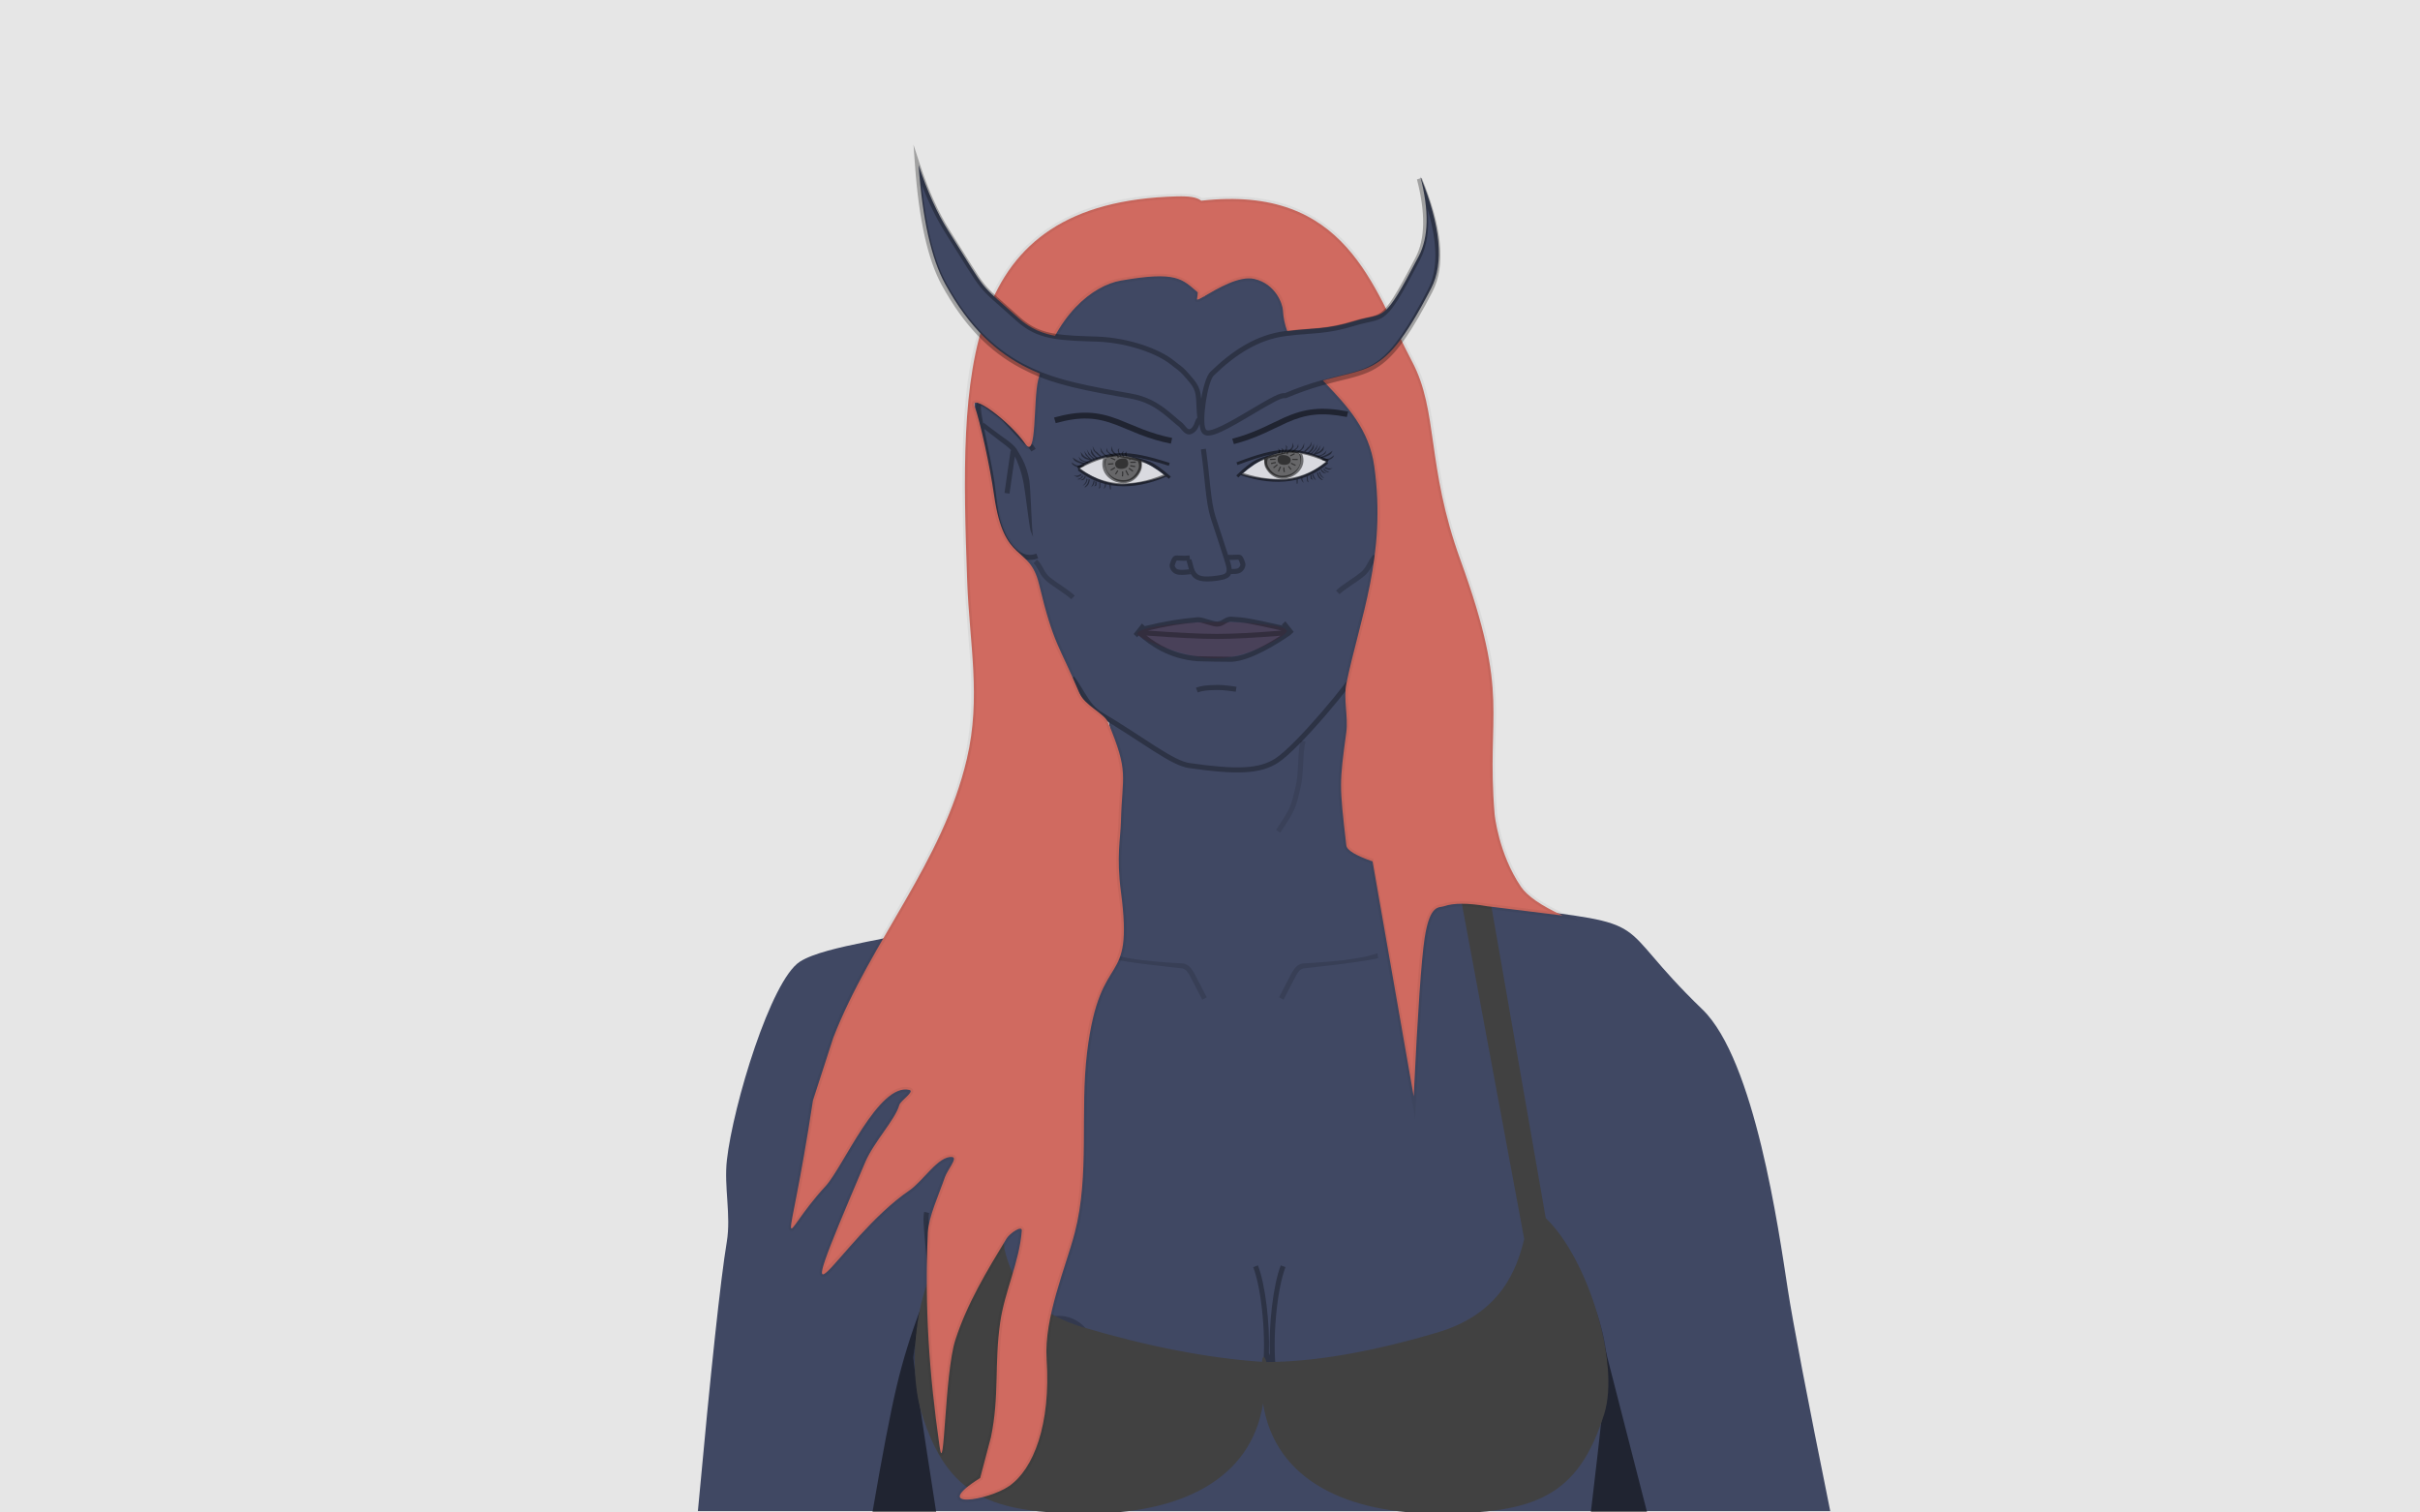 <?xml version="1.0" encoding="UTF-8"?>
<svg width="480px" height="300px" viewBox="0 0 480 300" version="1.1" xmlns="http://www.w3.org/2000/svg" xmlns:xlink="http://www.w3.org/1999/xlink">
    <!-- Generator: Sketch 51 (57462) - http://www.bohemiancoding.com/sketch -->
    <title>Avatars</title>
    <desc>Created with Sketch.</desc>
    <defs></defs>
    <g id="Avatars" stroke="none" stroke-width="1" fill="none" fill-rule="evenodd">
        <rect id="Frame" fill="#E6E6E6" x="0" y="0" width="480" height="300"></rect>
        <g id="Tiefling" transform="translate(120, 28)">
            <g id="Female" transform="translate(14, 0)">
                <path d="M4.423,271.73 C7.009,243.587 8.919,225.791 10.154,218.343 C11.039,212.999 9.57,207.475 10.177,202.091 C11.403,191.229 18.902,166.438 24.655,162.748 C29.801,159.447 45.664,157.967 51.309,155.619 C56.639,153.401 81.553,150.197 85.446,145.932 C88.517,142.567 88.684,132.35 85.945,115.282 C83.837,113.951 82.367,112.809 81.533,111.856 C80.289,110.434 79.176,107.686 78.217,106.79 C76.995,105.648 68.766,94.651 68.516,93.717 C67.271,89.072 62.531,70.675 59.739,57.426 C56.946,44.177 67.035,29.554 70.948,25.866 C85.184,12.448 123.276,5.065 136.799,29.429 C141.921,38.656 144.17,60.408 145.957,80.547 C146.976,92.033 142.836,95.913 139.935,99.517 C139.109,100.544 136.812,103.662 133.046,108.87 L135.057,122.555 L138.447,141.801 C147.362,144.764 155.271,150.731 164.607,151.86 C195.689,155.619 184.844,154.066 203.665,172.216 C214.037,182.217 218.79,215.906 220.604,227.738 C221.619,234.355 224.425,249.019 229.024,271.73 L195.689,271.73 L0.057,271.73 L4.423,271.73 Z" id="body" fill="#404863"></path>
                <path d="M39.007,272.199 C41.006,260.557 42.627,252.119 43.869,246.886 C45.112,241.653 46.732,236.441 48.731,231.25 C47.694,236.969 47.175,240.344 47.175,241.375 C47.175,242.406 48.694,252.681 51.731,272.199 L39.007,272.199 Z" id="armpit-l" fill="#000000" opacity="0.5"></path>
                <path d="M181.535,271.995 L191.121,234.641 C190.238,238.92 189.766,241.886 189.703,243.54 C189.64,245.194 190.64,254.679 192.703,271.995 L181.535,271.995 Z" id="armpit-r" fill="#000000" opacity="0.5" transform="translate(187.119, 253.318) scale(-1, 1) translate(-187.119, -253.318) "></path>
                <path d="M119.045,243.878 C127.423,264.656 136.27,270.53 154.508,270.53 C178.055,270.53 190.448,252.192 180.403,229.177 C175.851,223.089 172.375,217.17 169.976,211.417 L170.899,211.032 C173.271,216.719 176.717,222.583 181.238,228.625 C191.676,252.431 178.786,271.53 154.508,271.53 C135.578,271.53 126.381,265.223 117.736,243.295 C116.37,248.821 115.307,252.413 114.535,254.097 C110.117,263.733 95.986,271.14 81.48,271.706 C65.201,272.342 52.451,264.544 48.426,248.879 C47.119,243.796 47,239.838 47.819,235.395 C48.046,234.164 48.34,232.897 48.766,231.257 C48.936,230.603 49.734,227.625 49.955,226.776 C50.172,225.937 50.068,224.226 49.624,219.777 C49.163,215.158 49.06,213.431 49.315,212.368 L50.287,212.601 C50.073,213.495 50.178,215.263 50.613,219.612 C51.087,224.36 51.187,226.009 50.922,227.027 C50.701,227.882 49.902,230.859 49.734,231.509 C49.314,233.127 49.025,234.373 48.803,235.577 C48.009,239.878 48.124,243.689 49.394,248.63 C53.292,263.798 65.599,271.325 81.441,270.707 C95.603,270.154 109.385,262.93 113.626,253.681 C114.326,252.153 115.307,248.88 116.558,243.886 L116.448,243.872 C117.192,237.679 116.301,227.849 114.575,223.342 L115.509,222.984 C116.986,226.842 117.861,234.33 117.691,240.395 L117.865,240.85 C117.636,234.709 118.518,226.94 120.032,222.984 L120.965,223.342 C119.24,227.849 118.349,237.679 119.093,243.872 L119.045,243.878 Z" id="breast" fill="#000000" fill-rule="nonzero" opacity="0.3"></path>
                <path d="M119.933,137.156 L119.099,136.605 C120.936,133.825 121.362,133.135 121.781,132.193 C122,131.701 122.174,131.198 122.356,130.545 C122.52,129.958 122.646,129.435 123.005,127.887 C123.276,126.716 123.367,125.731 123.476,123.473 C123.588,121.155 123.682,120.131 123.972,118.881 L124.946,119.107 C124.675,120.278 124.584,121.263 124.475,123.521 C124.363,125.839 124.268,126.863 123.979,128.113 C123.616,129.677 123.489,130.206 123.32,130.813 C123.125,131.511 122.935,132.059 122.694,132.599 C122.243,133.614 121.807,134.32 119.933,137.156 Z" id="neck-line" fill="#000000" fill-rule="nonzero" opacity="0.1"></path>
                <g id="nipples" opacity="0.7" transform="translate(69, 233)">
                    <g id="right" transform="translate(84, 1)">
                        <path d="M7,14 C3.134,14 0,10.866 0,7 C0,3.134 3.134,0 7,0 C10.866,0 14,3.134 14,7 C14,10.866 10.866,14 7,14 Z" id="ra" fill="#000000" fill-rule="nonzero" opacity="0.3"></path>
                        <circle id="rn" fill="#404863" opacity="0.4" cx="7" cy="7" r="2"></circle>
                        <path d="M7,10 C5.343,10 4,8.657 4,7 C4,5.343 5.343,4 7,4 C8.657,4 10,5.343 10,7 C10,8.657 8.657,10 7,10 Z M7,8.8 C7.994,8.8 8.8,7.994 8.8,7 C8.8,6.006 7.994,5.2 7,5.2 C6.006,5.2 5.2,6.006 5.2,7 C5.2,7.994 6.006,8.8 7,8.8 Z" id="rno" fill="#000000" fill-rule="nonzero" opacity="0.3"></path>
                    </g>
                    <g id="left">
                        <path d="M7,14 C3.134,14 0,10.866 0,7 C0,3.134 3.134,0 7,0 C10.866,0 14,3.134 14,7 C14,10.866 10.866,14 7,14 Z" id="la" fill="#000000" fill-rule="nonzero" opacity="0.3"></path>
                        <circle id="ln" fill="#404863" opacity="0.4" cx="7" cy="7" r="2"></circle>
                        <path d="M7,10 C5.343,10 4,8.657 4,7 C4,5.343 5.343,4 7,4 C8.657,4 10,5.343 10,7 C10,8.657 8.657,10 7,10 Z M7,8.8 C7.994,8.8 8.8,7.994 8.8,7 C8.8,6.006 7.994,5.2 7,5.2 C6.006,5.2 5.2,6.006 5.2,7 C5.2,7.994 6.006,8.8 7,8.8 Z" id="lno" fill="#000000" fill-rule="nonzero" opacity="0.3"></path>
                    </g>
                </g>
                <path d="M59.89,213.533 L55.079,154.553 L59.333,153.605 L65.218,219.691 C66.47,225.008 69.474,231.898 80.904,235.287 C93.768,239.101 105.568,241.378 116.303,242.12 C116.462,240.775 116.761,240.788 117.202,242.157 C126.733,242.125 138.044,240.168 151.135,236.287 C163.792,232.535 166.881,223.623 168.322,217.765 L155.654,149.62 L161.721,151.258 L172.598,213.618 C180.962,221.622 187.362,242.373 184.197,252.442 C179.042,268.845 170.446,272.199 151.135,272.199 C133.511,272.199 118.932,265.833 116.519,250.373 C114.107,265.833 99.528,272.199 81.904,272.199 C62.592,272.199 53.997,268.845 48.842,252.442 C45.682,242.387 47.227,220.585 59.89,213.533 Z" id="bra" fill="#414141"></path>
                <path d="M86.586,170.285 L85.705,169.813 C86.35,168.608 87.948,165.436 88.228,164.95 C88.864,163.846 89.391,163.351 90.266,163.112 C90.572,163.028 100.39,162.791 105.204,161.078 L105.348,162.068 C100.446,163.112 90.701,164.03 90.53,164.076 C89.95,164.235 89.611,164.553 89.094,165.449 C88.831,165.906 87.243,169.058 86.586,170.285 Z" id="collarbone-l" fill="#000000" fill-rule="nonzero" opacity="0.13" transform="translate(95.527, 165.682) scale(-1, 1) translate(-95.527, -165.682) "></path>
                <path d="M120.586,170.285 L119.705,169.813 C120.35,168.608 121.948,165.436 122.228,164.95 C122.864,163.846 123.391,163.351 124.266,163.112 C124.572,163.028 134.39,162.791 139.204,161.078 L139.348,162.068 C134.446,163.112 124.701,164.03 124.53,164.076 C123.95,164.235 123.611,164.553 123.094,165.449 C122.831,165.906 121.243,169.058 120.586,170.285 Z" id="collarbone-r" fill="#000000" fill-rule="nonzero" opacity="0.13"></path>
                <g id="face" transform="translate(59, 51)">
                    <path d="M44.539,58.212 L44.219,57.265 C45.268,56.91 46.335,56.835 48.286,56.863 C48.714,56.869 49.147,56.897 49.604,56.945 C50.328,57.022 50.852,57.107 52.266,57.36 L52.089,58.345 C50.7,58.095 50.19,58.013 49.499,57.94 C49.071,57.895 48.668,57.869 48.271,57.863 C46.434,57.836 45.444,57.906 44.539,58.212 Z" id="jaw-line" fill="#000000" fill-rule="nonzero" opacity="0.3" transform="translate(48.242, 57.601) rotate(-2) translate(-48.242, -57.601) "></path>
                    <path d="M19.264,55.821 L20.04,55.191 C20.49,55.745 20.898,56.357 21.48,57.318 C21.579,57.48 21.965,58.123 22.061,58.282 C23.361,60.425 24.248,61.52 25.477,62.241 C27.34,63.333 29.143,64.456 31.283,65.84 C31.771,66.156 35.223,68.411 36.125,68.987 C39.511,71.146 41.474,72.14 43.001,72.359 C52.384,73.707 56.786,73.502 59.971,71.434 C64.042,68.789 74.812,55.89 76.451,52.715 L77.34,53.174 C75.627,56.493 64.746,69.525 60.515,72.272 C57.06,74.516 52.472,74.73 42.858,73.349 C41.139,73.102 39.097,72.068 35.588,69.83 C34.679,69.251 31.224,66.993 30.74,66.68 C28.611,65.303 26.82,64.187 24.971,63.104 C23.555,62.273 22.587,61.078 21.206,58.8 C21.109,58.64 20.722,57.996 20.625,57.837 C20.065,56.912 19.678,56.331 19.264,55.821 Z" id="jaw" fill="#000000" fill-rule="nonzero" opacity="0.3"></path>
                    <path d="M48.027,51.602 C54.662,51.602 62.254,47.028 62.254,46.191 C62.254,45.086 56.353,44.382 48.027,44.382 C39.702,44.382 32.545,45.582 32.545,46.687 C32.545,47.642 42.169,51.602 48.027,51.602 Z" id="lips" fill="#990000" opacity="0.1"></path>
                    <path d="M34.653,46.077 C40.69,46.515 45.258,46.734 48.353,46.734 C51.46,46.734 55.744,46.514 61.203,46.073 C61,46.027 60.785,45.979 60.554,45.927 C55.161,44.712 53.709,44.437 51.273,44.324 C50.841,44.304 50.586,44.397 50.07,44.709 C50.045,44.723 50.045,44.723 50.021,44.738 C49.392,45.118 49.022,45.266 48.425,45.28 C47.958,45.291 47.533,45.186 46.404,44.837 C46.369,44.826 46.369,44.826 46.334,44.815 C45.36,44.515 44.891,44.407 44.55,44.434 C41.397,44.686 38.159,45.225 34.653,46.077 Z M60.978,47.093 C55.638,47.521 51.43,47.734 48.353,47.734 C45.197,47.734 40.541,47.51 34.381,47.06 C36.567,48.777 39.852,50.78 44.55,51.156 C44.891,51.183 50.841,51.286 51.273,51.266 C54.246,51.127 58.356,48.79 60.978,47.093 Z M34.065,45.197 C37.763,44.278 41.167,43.702 44.482,43.437 C44.977,43.397 45.49,43.515 46.585,43.853 C46.62,43.864 46.62,43.864 46.655,43.875 C47.672,44.189 48.072,44.288 48.405,44.28 C48.817,44.27 49.065,44.171 49.574,43.864 C49.599,43.849 49.599,43.849 49.623,43.834 C50.275,43.441 50.673,43.295 51.313,43.325 C53.818,43.442 55.292,43.72 60.741,44.948 C60.982,45.003 61.206,45.053 61.416,45.099 L61.255,44.897 L61.952,44.244 L63.603,46.325 L63.021,46.871 L63.032,46.89 C62.993,46.917 62.953,46.945 62.912,46.973 L62.907,46.978 C60.482,48.654 55.061,52.09 51.313,52.265 C50.673,52.295 44.977,52.193 44.482,52.153 C38.821,51.7 35.167,49.039 32.84,47.046 L32.552,47.408 L31.855,46.755 L33.507,44.674 L34.065,45.197 Z" id="mouth-outline" fill="#000000" fill-rule="nonzero" opacity="0.3"></path>
                    <path d="M51.17,34.847 C50.869,35.604 50.029,35.962 48.489,36.172 C45.431,36.59 44.009,36.218 43.23,34.891 C43.118,34.9 42.954,34.917 42.615,34.953 C42.264,34.989 41.99,35.011 41.717,35.022 C41.187,35.042 40.749,35.014 40.388,34.915 C39.319,34.621 38.833,33.455 39.051,32.813 C39.226,32.298 39.329,32.031 39.445,31.818 C39.786,31.192 40.043,31.135 41.091,31.203 C41.719,31.244 42.231,31.242 42.945,31.168 L43.032,32.006 L43.294,31.909 C43.388,32.162 43.462,32.42 43.547,32.773 C43.565,32.847 43.58,32.91 43.612,33.045 C43.712,33.472 43.82,33.833 43.958,34.134 C43.98,34.166 43.997,34.2 44.009,34.238 C44.569,35.341 45.609,35.556 48.354,35.181 C50.195,34.93 50.45,34.699 50.242,33.488 C50.077,32.526 47.615,25.28 47.162,23.831 C46.633,22.14 46.357,20.431 46.018,17.234 C46.048,17.518 45.76,14.744 45.67,13.933 C45.519,12.579 45.368,11.371 45.19,10.144 L46.179,10 C46.359,11.24 46.512,12.459 46.664,13.823 C46.754,14.638 47.043,17.416 47.013,17.129 C47.345,20.263 47.613,21.923 48.117,23.533 C48.415,24.486 49.746,28.426 50.57,31.041 C51.052,31.072 51.462,31.066 51.938,31.035 C52.987,30.967 53.243,31.023 53.585,31.65 C53.701,31.863 53.804,32.129 53.978,32.644 C54.196,33.287 53.711,34.453 52.641,34.746 C52.281,34.845 51.842,34.874 51.313,34.854 C51.271,34.852 51.224,34.85 51.17,34.847 Z M51.294,33.863 C51.315,33.857 51.334,33.854 51.351,33.854 C51.787,33.871 52.134,33.848 52.376,33.782 C52.846,33.653 53.077,33.099 53.031,32.966 C52.875,32.506 52.786,32.273 52.707,32.129 C52.624,31.977 52.68,31.989 52.003,32.033 C51.613,32.058 51.261,32.068 50.885,32.057 C51.067,32.66 51.192,33.112 51.228,33.319 C51.261,33.513 51.283,33.694 51.294,33.863 Z M43.18,34.804 C43.117,34.689 43.059,34.567 43.004,34.438 C42.992,34.609 43.072,34.73 43.18,34.804 Z M42.816,33.927 C42.751,33.723 42.692,33.505 42.638,33.273 C42.607,33.139 42.592,33.078 42.575,33.007 C42.498,32.69 42.435,32.466 42.357,32.257 L42.484,32.21 C41.973,32.241 41.531,32.234 41.026,32.201 C40.349,32.157 40.405,32.145 40.323,32.297 C40.244,32.442 40.154,32.674 39.998,33.134 C39.953,33.268 40.183,33.821 40.653,33.95 C40.895,34.017 41.242,34.04 41.678,34.023 C41.926,34.013 42.181,33.993 42.513,33.959 C42.632,33.946 42.731,33.935 42.816,33.927 Z" id="nose" fill="#000000" fill-rule="nonzero" opacity="0.3"></path>
                    <path d="M7.629,10.387 C7.363,10.068 6.981,9.73 6.375,9.258 C6.642,9.466 3.864,7.368 2.213,6.07 C2.526,7.639 3.242,11.136 3.367,11.763 C3.591,12.883 3.785,13.888 3.962,14.852 C4.173,16.006 4.28,16.823 4.518,18.902 C4.852,21.823 5.07,23.151 5.548,24.635 C7.178,29.695 9.924,31.829 12.56,30.812 L12.92,31.745 C9.637,33.012 6.38,30.48 4.596,24.941 C4.091,23.374 3.866,22.002 3.524,19.016 C3.289,16.959 3.184,16.156 2.985,15.068 C2.803,14.074 2.609,13.074 2.387,11.959 C2.245,11.251 1.337,6.819 1.128,5.735 C0.735,3.699 0.546,2.435 0.546,1.663 C0.546,0.547 1.286,0.2 2.249,0.626 C2.798,0.87 3.257,1.188 4.567,2.174 C4.618,2.212 4.618,2.212 4.67,2.25 C4.962,2.47 5.165,2.621 5.364,2.764 C6.263,3.41 6.639,3.8 9.046,6.441 C9.602,7.052 10.01,7.489 10.411,7.898 C10.653,8.145 10.703,8.188 11.154,8.559 C11.25,8.638 11.323,8.7 11.396,8.764 C11.775,9.101 12.081,9.465 12.427,10.027 L11.576,10.552 C11.281,10.073 11.038,9.784 10.732,9.513 C10.671,9.458 10.606,9.403 10.519,9.331 C10.037,8.935 9.974,8.881 9.732,8.634 C9.714,8.616 9.714,8.616 9.696,8.598 C9.285,8.178 8.87,7.733 8.306,7.115 C5.975,4.556 5.593,4.16 4.78,3.575 C4.575,3.427 4.367,3.273 4.069,3.05 C4.018,3.011 4.018,3.011 3.966,2.973 C2.737,2.049 2.291,1.739 1.844,1.541 C1.484,1.381 1.546,1.352 1.546,1.663 C1.546,2.292 1.7,3.378 2.02,5.075 L2.109,4.847 C3.625,6.058 7.273,8.689 6.989,8.469 C8.08,9.318 8.566,9.827 8.912,10.545 C9.119,10.975 10.609,12.929 11.154,16.258 C11.482,18.259 11.59,26.21 11.92,27.508 L11.427,26.329 C11.09,25.005 10.444,19.146 10.067,17.039 C9.579,14.309 8.741,12.428 8.294,11.53 L7.232,18.913 L6.242,18.771 L7.452,10.361 L7.629,10.387 Z" id="ear" fill="#000000" fill-rule="nonzero" opacity="0.3"></path>
                    <path d="M72.691,38.865 L72,38.143 C72.623,37.547 73.301,37.047 74.618,36.158 C74.922,35.954 75.078,35.848 75.221,35.751 C75.445,35.599 75.631,35.472 75.805,35.35 C76.232,35.051 76.576,34.793 76.873,34.548 C77.156,34.313 77.39,34.069 77.596,33.8 C77.827,33.498 77.96,33.274 78.286,32.67 C78.725,31.859 78.991,31.461 79.473,31 L80.164,31.723 C79.777,32.092 79.558,32.421 79.166,33.146 C78.814,33.796 78.664,34.05 78.39,34.408 C78.139,34.736 77.853,35.035 77.511,35.318 C77.191,35.583 76.826,35.856 76.379,36.169 C76.2,36.294 76.01,36.424 75.782,36.579 C75.638,36.677 75.48,36.783 75.177,36.987 C73.907,37.844 73.26,38.322 72.691,38.865 Z" id="cheekbone-r" fill="#000000" fill-rule="nonzero" opacity="0.2"></path>
                    <path d="M12.691,39.865 L12,39.143 C12.623,38.547 13.301,38.047 14.618,37.158 C14.922,36.954 15.078,36.848 15.221,36.751 C15.445,36.599 15.631,36.472 15.805,36.35 C16.232,36.051 16.576,35.793 16.873,35.548 C17.156,35.313 17.39,35.069 17.596,34.8 C17.827,34.498 17.96,34.274 18.286,33.67 C18.725,32.859 18.991,32.461 19.473,32 L20.164,32.723 C19.777,33.092 19.558,33.421 19.166,34.146 C18.814,34.796 18.664,35.05 18.39,35.408 C18.139,35.736 17.853,36.035 17.511,36.318 C17.191,36.583 16.826,36.856 16.379,37.169 C16.2,37.294 16.01,37.424 15.782,37.579 C15.638,37.677 15.48,37.783 15.177,37.987 C13.907,38.844 13.26,39.322 12.691,39.865 Z" id="cheekbone-l" fill="#000000" fill-rule="nonzero" opacity="0.2" transform="translate(16.082, 35.933) scale(-1, 1) translate(-16.082, -35.933) "></path>
                    <g id="eye-l" transform="translate(28.184, 10.298) rotate(-5) translate(-28.184, -10.298) translate(16.684, 2.298)">
                        <path d="M13.114,14.897 C15.947,14.897 18.559,14.561 20.952,13.89 C17.49,10.701 14.342,9.106 11.51,9.106 C8.678,9.106 6.208,9.744 4.1,11.019 C7.277,13.605 10.282,14.897 13.114,14.897 Z" id="eye-white" fill="#FFFFFF" opacity="0.8"></path>
                        <path d="M12.867,14.386 C14.898,14.386 16.544,12.662 16.544,10.535 C16.544,10.244 15.035,9.778 12.018,9.134 C10.133,8.65 9.191,9.117 9.191,10.535 C9.191,12.662 10.837,14.386 12.867,14.386 Z" id="iris" fill="#373737" opacity="0.7"></path>
                        <path d="M8.986,9.472 C7.535,9.746 6.015,10.247 4.26,10.974 C8.252,14.73 13.854,15.819 20.687,13.641 C19.581,12.563 18.653,11.821 17.909,11.417 C17.566,11.23 17.087,11.02 16.473,10.787 C16.579,11.347 16.52,11.927 16.292,12.385 C15.62,13.738 14.412,14.633 13.102,14.669 C10.261,14.748 7.914,12.186 8.986,9.472 Z M9.352,9.407 L9.6,9.523 C8.536,11.861 10.568,14.147 13.086,14.077 C14.165,14.047 15.189,13.289 15.77,12.119 C15.984,11.69 15.996,11.079 15.801,10.542 C15.398,10.4 14.952,10.25 14.461,10.094 C14.35,10.16 14.274,10.192 14.152,10.222 L14.078,9.998 L14.112,9.983 C13.492,9.788 12.808,9.583 12.059,9.367 C12.074,9.433 12.092,9.515 12.102,9.555 L11.875,9.613 C11.857,9.536 11.81,9.326 11.81,9.324 C11.801,9.288 11.793,9.255 11.785,9.227 C10.972,9.213 10.171,9.273 9.352,9.407 Z M4.023,11.072 C3.983,11.089 3.942,11.106 3.902,11.123 L3.676,10.577 C10.412,7.724 13.819,8.002 22.058,11.456 L21.835,12.004 C19.067,10.843 16.865,10.048 14.904,9.615 C16.439,10.113 17.531,10.539 18.186,10.895 C19.195,11.444 20.478,12.537 22.046,14.179 L21.626,14.591 C21.467,14.424 21.311,14.264 21.159,14.11 C13.953,16.492 7.996,15.354 3.782,11.332 L4.023,11.072 Z M14.721,11.339 L15.19,11.448 L15.156,11.682 C14.994,11.671 14.884,11.643 14.658,11.568 L14.189,11.459 L14.223,11.226 C14.385,11.236 14.495,11.264 14.721,11.339 Z M13.778,13.151 L13.562,13.239 L13.159,12.233 L13.376,12.145 L13.778,13.151 Z M14.279,10.776 L14.295,10.54 L15.379,10.611 L15.364,10.848 L14.279,10.776 Z M9.855,10.756 L9.87,10.52 C10.015,10.529 10.132,10.528 10.394,10.52 C10.664,10.511 10.785,10.51 10.941,10.52 L10.925,10.756 C10.78,10.747 10.664,10.748 10.402,10.756 C10.132,10.765 10.01,10.766 9.855,10.756 Z M10.315,11.966 L10.239,11.742 C10.263,11.734 10.263,11.734 10.286,11.725 C10.41,11.681 10.518,11.635 10.632,11.579 C10.751,11.522 10.746,11.524 11.129,11.316 L11.24,11.524 C10.852,11.736 10.857,11.733 10.733,11.793 C10.612,11.852 10.496,11.901 10.364,11.948 C10.34,11.957 10.34,11.957 10.315,11.966 Z M12.591,13.331 L12.367,13.264 C12.425,13.066 12.453,12.942 12.466,12.821 C12.478,12.715 12.48,12.635 12.48,12.374 C12.48,12.353 12.48,12.353 12.48,12.331 L12.714,12.331 C12.714,12.353 12.714,12.353 12.714,12.374 C12.714,12.645 12.712,12.73 12.699,12.848 C12.683,12.985 12.653,13.121 12.591,13.331 Z M14.731,12.366 L14.578,12.546 L13.818,11.878 L13.971,11.699 L14.731,12.366 Z M11.238,12.828 L11.056,12.68 L11.592,12.001 L11.775,12.149 L11.238,12.828 Z M10.45,9.538 L10.564,9.331 L11.406,9.808 L11.292,10.015 L10.45,9.538 Z M12.558,11.799 C11.752,11.799 11.259,11.444 11.259,10.789 C11.259,10.135 11.994,9.756 12.801,9.756 C13.608,9.756 13.858,10.135 13.858,10.789 C13.858,11.444 13.365,11.799 12.558,11.799 Z" id="eye" fill="#000000" fill-rule="nonzero" opacity="0.5"></path>
                        <path d="M0.225,1.626 L0,0.487 C5.307,-0.494 8.646,0.013 12.651,1.955 C13.382,2.309 16.352,3.876 17.161,4.274 C19.1,5.227 20.906,5.954 22.977,6.563 L22.628,7.672 C20.485,7.042 18.616,6.289 16.618,5.308 C15.786,4.899 12.821,3.334 12.114,2.991 C8.338,1.161 5.266,0.694 0.225,1.626 Z" id="eye-brow" fill="#000000" fill-rule="nonzero" opacity="0.5"></path>
                        <path d="M6.479,9.585 L6.452,9.625 C5.85,9.437 5.439,9.256 5.219,9.081 C4.999,8.907 4.841,8.756 4.744,8.631 L4.595,7.811 C4.899,8.3 5.167,8.636 5.398,8.819 C5.566,8.952 5.825,9.092 6.174,9.238 L5.555,8.532 L5.271,7.61 C5.578,8.126 5.82,8.496 5.997,8.722 C6.174,8.948 6.421,9.2 6.736,9.478 L6.542,9.656 L6.479,9.585 Z M5.252,10.08 L5.136,10.325 C4.528,10.135 4.088,9.965 3.815,9.813 C3.543,9.662 3.342,9.529 3.214,9.413 L2.912,8.781 C3.388,9.148 3.759,9.405 4.024,9.553 C4.289,9.7 4.699,9.876 5.252,10.08 Z M7.258,9.321 L7.057,9.49 L6.118,8.402 L5.84,7.363 C6.131,7.965 6.358,8.378 6.52,8.603 C6.683,8.827 6.929,9.066 7.258,9.321 Z M8.597,8.863 L8.4,9.038 C8.026,8.724 7.762,8.466 7.607,8.263 C7.452,8.061 7.308,7.889 7.174,7.749 L7.028,6.81 C7.234,7.304 7.384,7.624 7.477,7.771 C7.598,7.961 7.734,7.962 7.825,8.08 C8.021,8.337 8.278,8.598 8.597,8.863 Z M9.949,8.952 L9.756,9.131 C9.368,8.893 9.091,8.67 8.926,8.461 C8.761,8.252 8.668,8.134 8.647,8.106 L8.528,7.153 C8.754,7.748 8.953,8.155 9.126,8.374 C9.299,8.593 9.574,8.786 9.949,8.952 Z M11.087,8.936 L10.898,9.12 C10.511,8.849 10.243,8.623 10.094,8.445 C9.945,8.266 9.819,8.12 9.718,8.006 L9.762,7.351 C9.859,7.722 9.941,7.966 10.008,8.084 C10.093,8.236 10.243,8.278 10.321,8.371 C10.489,8.572 10.745,8.761 11.087,8.936 Z M12.095,9.063 L11.885,9.22 C11.397,8.901 11.083,8.634 10.945,8.416 C10.806,8.199 10.714,8.032 10.666,7.914 L10.829,7.08 C10.883,7.513 10.932,7.799 10.977,7.936 C11.041,8.133 11.149,8.185 11.223,8.301 C11.375,8.539 11.666,8.794 12.095,9.063 Z M12.651,9.207 L12.402,9.267 C12.182,8.872 12.053,8.579 12.014,8.386 C11.974,8.193 11.961,8.037 11.972,7.919 L12.314,7.556 C12.222,7.766 12.172,7.922 12.164,8.023 C12.151,8.199 12.229,8.406 12.25,8.512 C12.29,8.709 12.424,8.941 12.651,9.207 Z M13.154,9.347 L12.899,9.347 C12.755,9.081 12.682,8.877 12.682,8.735 C12.682,8.593 12.738,8.483 12.849,8.405 L13.152,8.192 C13.01,8.451 12.938,8.638 12.939,8.754 C12.939,8.87 13.01,9.067 13.154,9.347 Z M13.766,9.342 L13.511,9.342 C13.383,9.091 13.319,8.904 13.319,8.782 C13.319,8.659 13.401,8.566 13.564,8.503 L13.766,8.302 C13.685,8.524 13.645,8.692 13.645,8.805 C13.645,8.919 13.686,9.098 13.766,9.342 Z M4.316,12.171 L4.488,12.454 C4.326,12.484 4.23,12.506 4.198,12.522 C3.968,12.638 3.793,12.704 3.671,12.721 C3.525,12.741 3.4,12.699 3.297,12.596 L2.882,12.406 C3.258,12.455 3.528,12.469 3.69,12.447 C3.852,12.425 4.061,12.333 4.316,12.171 Z M4.609,12.463 L4.736,12.701 C4.569,12.883 4.425,13.011 4.305,13.087 C4.184,13.162 4.068,13.217 3.955,13.252 L3.499,13.158 C3.845,13.092 4.083,13.018 4.215,12.936 C4.346,12.854 4.477,12.696 4.609,12.463 Z M5.117,12.614 L5.266,12.837 C5.109,13.067 4.972,13.227 4.857,13.317 C4.742,13.408 4.638,13.443 4.544,13.424 L4.12,13.393 C4.419,13.3 4.625,13.208 4.74,13.119 C4.855,13.029 4.98,12.861 5.117,12.614 Z M5.382,13.156 L5.593,13.31 C5.465,13.654 5.366,13.883 5.295,13.997 C5.224,14.111 5.08,14.239 4.864,14.38 L4.543,14.542 C4.86,14.246 5.072,14.012 5.18,13.84 C5.288,13.667 5.355,13.439 5.382,13.156 Z M5.822,13.28 L6.039,13.424 C5.911,13.855 5.806,14.143 5.724,14.287 C5.641,14.432 5.438,14.618 5.112,14.847 L4.831,14.878 C5.207,14.531 5.444,14.274 5.539,14.106 C5.635,13.938 5.729,13.663 5.822,13.28 Z M6.78,13.626 L6.963,13.73 C6.876,14.072 6.797,14.303 6.727,14.424 C6.656,14.546 6.598,14.622 6.552,14.653 L6.188,14.926 C6.336,14.669 6.447,14.475 6.523,14.346 C6.598,14.216 6.684,13.976 6.78,13.626 Z M7.069,13.867 L7.315,13.885 C7.321,14.229 7.306,14.453 7.269,14.555 C7.232,14.658 7.201,14.706 7.176,14.698 L6.761,14.817 C6.912,14.657 7.003,14.534 7.035,14.447 C7.066,14.36 7.077,14.167 7.069,13.867 Z M7.88,14.119 L8.058,14.145 C8.042,14.497 8.027,14.731 8.013,14.848 C7.998,14.965 7.991,15.052 7.994,15.109 L7.644,15.376 C7.753,15.142 7.816,14.961 7.832,14.835 C7.848,14.708 7.864,14.469 7.88,14.119 Z M8.929,14.38 L9.153,14.511 C9.148,14.732 9.122,14.89 9.074,14.985 C9.026,15.081 8.899,15.229 8.692,15.432 L8.654,15.429 C8.759,15.194 8.839,15.021 8.893,14.912 C8.948,14.803 8.96,14.626 8.929,14.38 Z M9.829,14.742 L10.083,14.754 C10.086,14.985 10.086,15.151 10.082,15.254 C10.078,15.356 10.067,15.492 10.049,15.66 L9.91,15.65 C9.874,15.49 9.858,15.336 9.864,15.188 C9.87,15.041 9.858,14.892 9.829,14.742 Z M6.001,9.884 L5.874,10.122 C5.313,9.921 4.915,9.747 4.679,9.6 C4.443,9.454 4.334,9.376 4.351,9.367 L4.102,8.705 C4.409,9.11 4.668,9.378 4.88,9.51 C5.093,9.642 5.466,9.766 6.001,9.884 Z M5.045,10.514 L4.972,10.778 C4.302,10.796 3.834,10.762 3.568,10.675 C3.302,10.589 3.052,10.425 2.818,10.183 L2.6,9.725 C3.071,10.104 3.432,10.334 3.682,10.415 C3.932,10.496 4.387,10.529 5.045,10.514 Z M7.941,9.28 L7.734,9.44 C7.315,9.102 7.039,8.833 6.906,8.631 C6.772,8.429 6.685,8.253 6.646,8.103 L6.621,7.285 C6.835,7.837 7.023,8.235 7.186,8.48 C7.348,8.725 7.6,8.992 7.941,9.28 Z" id="eye-lashes" fill="#000000" fill-rule="nonzero" opacity="0.4" transform="translate(8.183, 11.235) rotate(1) translate(-8.183, -11.235) "></path>
                    </g>
                    <g id="eye-r" transform="translate(62.762, 9.96) scale(-1, 1) rotate(-1) translate(-62.762, -9.96) translate(51.262, 1.96)">
                        <path d="M13.061,14.219 C15.882,14.219 18.484,13.898 20.868,13.257 C17.419,10.214 14.284,8.692 11.464,8.692 C8.643,8.692 6.183,9.3 4.084,10.518 C7.248,12.985 10.241,14.219 13.061,14.219 Z" id="eye-white" fill="#FFFFFF" opacity="0.8"></path>
                        <path d="M12.815,13.731 C14.838,13.731 16.477,12.085 16.477,10.055 C16.477,9.778 14.975,9.332 11.97,8.718 C10.092,8.256 9.154,8.701 9.154,10.055 C9.154,12.085 10.793,13.731 12.815,13.731 Z" id="iris" fill="#373737" opacity="0.7"></path>
                        <path d="M8.95,9.041 C7.505,9.302 5.991,9.78 4.243,10.474 C8.219,14.059 13.798,15.099 20.604,13.02 C19.502,11.991 18.578,11.283 17.837,10.897 C17.495,10.719 17.018,10.518 16.406,10.296 C16.512,10.831 16.453,11.384 16.227,11.821 C15.557,13.113 14.354,13.967 13.049,14.002 C10.22,14.077 7.882,11.631 8.95,9.041 Z M9.314,8.979 L9.561,9.09 C8.502,11.321 10.526,13.503 13.033,13.436 C14.108,13.408 15.128,12.684 15.707,11.567 C15.919,11.157 15.932,10.574 15.737,10.062 C15.336,9.926 14.892,9.784 14.403,9.634 C14.292,9.697 14.217,9.728 14.095,9.757 L14.021,9.543 L14.055,9.529 C13.438,9.343 12.756,9.147 12.01,8.94 C12.025,9.003 12.044,9.082 12.053,9.12 L11.828,9.175 C11.809,9.102 11.763,8.902 11.762,8.9 C11.754,8.865 11.745,8.834 11.737,8.807 C10.928,8.794 10.13,8.851 9.314,8.979 Z M4.007,10.568 C3.967,10.584 3.927,10.601 3.886,10.617 L3.662,10.096 C10.37,7.372 13.764,7.638 21.969,10.935 L21.747,11.457 C18.99,10.349 16.797,9.59 14.844,9.177 C16.372,9.653 17.46,10.059 18.112,10.399 C19.118,10.923 20.396,11.966 21.957,13.533 L21.539,13.926 C21.381,13.768 21.226,13.615 21.074,13.467 C13.897,15.741 7.964,14.655 3.767,10.816 L4.007,10.568 Z M14.661,10.823 L15.128,10.927 L15.095,11.15 C14.934,11.14 14.824,11.113 14.599,11.041 L14.132,10.938 L14.165,10.715 C14.327,10.725 14.437,10.751 14.661,10.823 Z M13.723,12.552 L13.507,12.637 L13.106,11.676 L13.322,11.592 L13.723,12.552 Z M14.222,10.285 L14.237,10.06 L15.317,10.128 L15.302,10.354 L14.222,10.285 Z M9.815,10.267 L9.83,10.041 C9.975,10.05 10.091,10.049 10.352,10.041 C10.621,10.032 10.742,10.031 10.897,10.041 L10.881,10.267 C10.736,10.257 10.621,10.258 10.36,10.267 C10.091,10.275 9.97,10.276 9.815,10.267 Z M10.274,11.421 L10.198,11.207 C10.222,11.199 10.222,11.199 10.244,11.192 C10.368,11.149 10.476,11.105 10.59,11.052 C10.707,10.998 10.703,11 11.084,10.8 L11.194,10.999 C10.808,11.202 10.813,11.199 10.69,11.256 C10.569,11.312 10.454,11.359 10.323,11.404 C10.298,11.413 10.298,11.413 10.274,11.421 Z M12.54,12.724 L12.317,12.66 C12.375,12.471 12.403,12.353 12.416,12.237 C12.428,12.137 12.43,12.06 12.43,11.811 C12.43,11.791 12.43,11.791 12.43,11.769 L12.663,11.769 C12.663,11.791 12.663,11.791 12.663,11.811 C12.663,12.069 12.661,12.15 12.648,12.263 C12.632,12.394 12.602,12.524 12.54,12.724 Z M14.672,11.803 L14.52,11.974 L13.762,11.337 L13.914,11.166 L14.672,11.803 Z M11.193,12.244 L11.011,12.103 L11.546,11.455 L11.727,11.596 L11.193,12.244 Z M10.408,9.104 L10.522,8.906 L11.36,9.361 L11.247,9.559 L10.408,9.104 Z M12.508,11.262 C11.704,11.262 11.213,10.923 11.213,10.298 C11.213,9.674 11.946,9.312 12.75,9.312 C13.554,9.312 13.802,9.674 13.802,10.298 C13.802,10.923 13.312,11.262 12.508,11.262 Z" id="eye" fill="#000000" fill-rule="nonzero" opacity="0.5"></path>
                        <path d="M0.224,1.552 L0,0.465 C5.286,-0.472 8.612,0.013 12.6,1.866 C13.328,2.204 16.286,3.7 17.092,4.079 C19.023,4.989 20.822,5.683 22.885,6.264 L22.537,7.323 C20.402,6.722 18.541,6.003 16.551,5.066 C15.723,4.676 12.769,3.182 12.065,2.855 C8.305,1.108 5.244,0.662 0.224,1.552 Z" id="eye-brow" fill="#000000" fill-rule="nonzero" opacity="0.5"></path>
                        <path d="M6.453,9.149 L6.426,9.187 C5.827,9.008 5.417,8.835 5.198,8.668 C4.979,8.501 4.821,8.358 4.725,8.238 L4.576,7.455 C4.879,7.922 5.146,8.243 5.376,8.417 C5.544,8.545 5.801,8.678 6.149,8.817 L5.532,8.144 L5.25,7.264 C5.556,7.756 5.797,8.109 5.973,8.325 C6.15,8.54 6.395,8.781 6.709,9.047 L6.515,9.217 L6.453,9.149 Z M5.231,9.621 L5.115,9.855 C4.51,9.674 4.071,9.511 3.8,9.366 C3.528,9.222 3.329,9.095 3.201,8.985 L2.901,8.381 C3.374,8.732 3.744,8.977 4.008,9.118 C4.272,9.258 4.68,9.426 5.231,9.621 Z M7.229,8.896 L7.029,9.058 L6.093,8.02 L5.816,7.028 C6.106,7.602 6.332,7.997 6.494,8.211 C6.656,8.425 6.901,8.654 7.229,8.896 Z M8.562,8.459 L8.367,8.627 C7.994,8.327 7.731,8.081 7.576,7.887 C7.422,7.694 7.278,7.53 7.145,7.396 L6.999,6.5 C7.205,6.971 7.354,7.277 7.447,7.417 C7.567,7.599 7.703,7.599 7.794,7.712 C7.989,7.957 8.245,8.206 8.562,8.459 Z M9.909,8.544 L9.716,8.715 C9.33,8.488 9.054,8.275 8.89,8.076 C8.726,7.876 8.633,7.764 8.613,7.737 L8.494,6.827 C8.719,7.395 8.917,7.784 9.09,7.993 C9.262,8.202 9.535,8.386 9.909,8.544 Z M11.042,8.529 L10.854,8.705 C10.469,8.446 10.202,8.231 10.053,8.06 C9.904,7.89 9.78,7.75 9.679,7.642 L9.723,7.017 C9.82,7.37 9.901,7.604 9.967,7.716 C10.052,7.861 10.202,7.901 10.279,7.99 C10.447,8.182 10.701,8.362 11.042,8.529 Z M12.046,8.651 L11.837,8.8 C11.351,8.496 11.039,8.24 10.901,8.033 C10.763,7.826 10.67,7.666 10.623,7.553 L10.785,6.757 C10.839,7.171 10.888,7.444 10.933,7.575 C10.997,7.762 11.104,7.812 11.178,7.923 C11.329,8.151 11.619,8.393 12.046,8.651 Z M12.6,8.788 L12.352,8.845 C12.133,8.468 12.004,8.188 11.965,8.004 C11.926,7.82 11.912,7.672 11.924,7.559 L12.265,7.212 C12.173,7.412 12.123,7.561 12.115,7.658 C12.102,7.826 12.179,8.023 12.201,8.124 C12.241,8.312 12.374,8.533 12.6,8.788 Z M13.101,8.921 L12.847,8.922 C12.703,8.668 12.631,8.473 12.631,8.338 C12.631,8.202 12.686,8.097 12.798,8.022 L13.099,7.819 C12.957,8.066 12.886,8.245 12.886,8.355 C12.887,8.466 12.958,8.655 13.101,8.921 Z M13.71,8.917 L13.457,8.917 C13.329,8.677 13.266,8.499 13.266,8.382 C13.266,8.265 13.347,8.176 13.509,8.116 L13.71,7.924 C13.63,8.136 13.59,8.296 13.59,8.405 C13.59,8.513 13.63,8.684 13.71,8.917 Z M4.299,11.617 L4.47,11.887 C4.309,11.915 4.212,11.937 4.181,11.952 C3.952,12.063 3.778,12.126 3.657,12.142 C3.511,12.161 3.386,12.121 3.284,12.022 L2.87,11.841 C3.245,11.888 3.514,11.901 3.675,11.88 C3.836,11.859 4.044,11.771 4.299,11.617 Z M4.59,11.895 L4.717,12.123 C4.551,12.296 4.408,12.419 4.288,12.491 C4.167,12.563 4.051,12.616 3.939,12.648 L3.484,12.558 C3.829,12.496 4.067,12.426 4.198,12.347 C4.328,12.269 4.459,12.118 4.59,11.895 Z M5.096,12.04 L5.245,12.253 C5.088,12.472 4.952,12.625 4.838,12.711 C4.723,12.797 4.619,12.831 4.526,12.813 L4.103,12.784 C4.401,12.694 4.606,12.607 4.721,12.521 C4.835,12.436 4.96,12.275 5.096,12.04 Z M5.36,12.557 L5.57,12.704 C5.443,13.032 5.345,13.251 5.274,13.359 C5.203,13.468 5.059,13.59 4.844,13.725 L4.525,13.88 C4.84,13.598 5.052,13.374 5.159,13.209 C5.267,13.045 5.333,12.827 5.36,12.557 Z M5.798,12.676 L6.014,12.813 C5.887,13.225 5.783,13.499 5.701,13.637 C5.619,13.775 5.416,13.953 5.092,14.171 L4.811,14.201 C5.186,13.87 5.422,13.624 5.517,13.464 C5.612,13.303 5.706,13.041 5.798,12.676 Z M6.753,13.005 L6.935,13.104 C6.848,13.431 6.77,13.652 6.7,13.768 C6.63,13.884 6.572,13.956 6.526,13.986 L6.163,14.246 C6.311,14.001 6.422,13.816 6.496,13.693 C6.571,13.569 6.657,13.34 6.753,13.005 Z M7.04,13.236 L7.285,13.253 C7.292,13.581 7.277,13.795 7.24,13.893 C7.203,13.991 7.172,14.036 7.147,14.029 L6.734,14.142 C6.884,13.99 6.975,13.872 7.006,13.789 C7.037,13.706 7.049,13.522 7.04,13.236 Z M7.848,13.476 L8.026,13.501 C8.01,13.837 7.995,14.06 7.98,14.172 C7.966,14.283 7.959,14.366 7.961,14.421 L7.613,14.676 C7.722,14.453 7.784,14.28 7.8,14.159 C7.816,14.038 7.832,13.811 7.848,13.476 Z M8.893,13.726 L9.116,13.851 C9.111,14.061 9.085,14.212 9.037,14.303 C8.99,14.394 8.863,14.536 8.657,14.729 L8.619,14.726 C8.723,14.502 8.803,14.337 8.858,14.233 C8.912,14.129 8.924,13.96 8.893,13.726 Z M9.789,14.071 L10.043,14.082 C10.046,14.302 10.045,14.462 10.041,14.559 C10.037,14.657 10.026,14.786 10.008,14.947 L9.87,14.937 C9.834,14.785 9.819,14.638 9.824,14.497 C9.83,14.356 9.818,14.214 9.789,14.071 Z M5.976,9.434 L5.85,9.661 C5.292,9.469 4.895,9.303 4.66,9.163 C4.425,9.024 4.317,8.95 4.334,8.941 L4.086,8.309 C4.391,8.695 4.649,8.952 4.861,9.077 C5.072,9.203 5.444,9.322 5.976,9.434 Z M5.025,10.036 L4.952,10.287 C4.285,10.304 3.819,10.272 3.554,10.189 C3.288,10.107 3.039,9.951 2.807,9.719 L2.589,9.282 C3.059,9.644 3.418,9.864 3.667,9.941 C3.917,10.018 4.369,10.05 5.025,10.036 Z M7.909,8.857 L7.703,9.01 C7.286,8.688 7.011,8.431 6.878,8.238 C6.745,8.045 6.658,7.877 6.619,7.734 L6.594,6.953 C6.808,7.48 6.995,7.861 7.157,8.094 C7.318,8.328 7.569,8.582 7.909,8.857 Z" id="eye-lashes" fill="#000000" fill-rule="nonzero" opacity="0.4" transform="translate(8.15, 10.724) rotate(1) translate(-8.15, -10.724) "></path>
                    </g>
                </g>
                <g id="hair" transform="translate(22, 10)">
                    <path d="M82.261,1.811 C111.141,-1.445 116.357,19.113 124.09,33.716 C129.332,43.615 126.886,54.36 133.67,73.048 C143.71,100.704 138.742,102.927 140.456,123.488 C140.47,123.657 141.245,131.337 145.681,137.885 C146.933,139.733 149.691,141.636 153.954,143.594 L139.001,141.751 C135.157,141.088 132.294,141.088 130.411,141.751 C129.428,142.098 127.619,141.231 126.57,148.076 C125.93,152.247 125.207,162.706 124.401,179.453 L116.244,132.853 C112.884,131.687 111.15,130.63 111.041,129.682 C109.647,117.539 109.647,117.539 111.041,107.23 C111.445,104.25 110.446,100.574 111.041,97.662 C113.72,84.559 119.058,72.348 116.583,54.455 C114.588,40.037 99.123,35.67 98.466,23.529 C98.402,22.344 97.069,18.331 92.807,17.33 C89.801,16.623 85.38,19.302 83.029,20.669 C82.954,20.79 82.859,20.849 82.74,20.836 C81.882,21.33 81.371,21.587 81.424,21.317 C81.506,20.896 81.554,20.451 81.575,19.986 C78.437,17.342 77.417,15.72 66.337,17.65 C60.855,18.605 53.171,24.391 49.919,37.346 C48.924,41.31 49.675,53.401 47.381,50.063 C44.19,45.421 36.259,39.728 37.339,42.667 C38.419,45.607 40.361,54.543 41.181,60.269 C43.172,74.171 48.147,69.821 50.088,77.883 C53.028,90.102 54.052,89.858 58.065,99.41 C59.125,101.931 63.034,103.511 63.754,105.229 C68.01,115.367 66.562,115.593 66.332,124.968 C66.25,128.338 65.409,131.876 66.332,138.901 C68.941,158.761 62.217,149.438 59.624,170.711 C58.178,182.576 60.173,194.954 57.178,206.497 C55.432,213.227 51.051,223.344 51.592,231.59 C52.447,244.632 48.956,253.419 44.182,256.739 C40.025,259.631 28.209,261.57 38.416,255.165 L40.555,247.071 C42.254,238.915 41.199,232.536 42.391,224.282 C43.282,218.111 46.199,212.324 46.67,206.103 C46.76,204.92 44.257,206.653 43.65,207.652 C39.763,214.039 35.817,220.566 33.495,227.755 C31.321,234.487 31.349,255.842 30.353,248.825 C28.277,234.207 27.392,221.28 28.033,206.494 C28.166,203.414 30.248,198.911 31.421,195.498 C31.925,194.029 34.077,191.604 32.835,191.492 C30.097,191.247 27.11,196.253 24.343,198.141 C10.165,207.811 -1.64,232.95 15.629,192.497 C17.346,188.475 21.576,184.081 22.384,181.168 C22.617,180.332 25.525,178.468 24.367,178.186 C18.292,176.705 11.22,193.511 7.745,197.271 C-2.085,207.909 0.12,213.992 5.25,180.27 L9.289,167.818 C16.795,148.521 30.973,133.037 35.769,112.516 C38.634,100.263 36.283,89.816 35.833,77.136 C34.364,35.764 34.028,2.074 77.454,0.952 C79.933,0.888 81.42,1.112 82.261,1.811 Z" fill="#D06A60"></path>
                    <path d="M145.267,138.165 C143.289,135.245 141.875,131.909 140.928,128.426 C140.352,126.308 140.033,124.431 139.958,123.53 C139.517,118.24 139.479,114.698 139.64,108.414 C139.701,106.038 139.718,105.251 139.725,104.079 C139.78,94.988 138.326,87.339 133.2,73.219 C130.193,64.934 129.306,60.546 127.566,48.472 C126.528,41.269 125.663,37.755 123.649,33.95 C122.983,32.693 122.32,31.366 121.457,29.584 C121.616,29.913 119.646,25.818 119.094,24.697 C115.036,16.451 111.718,11.562 106.926,7.823 C100.834,3.069 92.941,1.11 82.317,2.308 C81.247,1.618 79.912,1.389 77.467,1.452 C57.262,1.974 45.773,9.496 40.276,24.126 C35.936,35.677 35.313,48.395 36.333,77.119 C36.433,79.959 36.598,82.361 36.963,86.855 C37.399,92.214 37.53,94.075 37.619,96.781 C37.813,102.638 37.435,107.586 36.256,112.63 C33.954,122.479 30.423,129.822 21.856,144.54 C21.62,144.946 21.62,144.946 21.384,145.351 C15.058,156.217 12.348,161.334 9.764,167.973 L5.745,180.345 C4.364,189.418 2.255,200.648 1.594,204.235 C1.724,204.053 1.883,203.831 2.08,203.555 C3.95,200.927 5.355,199.121 7.378,196.932 C8,196.259 8.776,195.118 9.915,193.249 C10.196,192.787 12.47,188.97 13.2,187.788 C15.838,183.514 17.932,180.737 20.007,179.094 C21.566,177.859 23.059,177.352 24.486,177.7 C25.224,177.88 25.299,178.503 24.903,179.083 C24.704,179.375 24.472,179.615 23.85,180.211 C23.186,180.847 22.906,181.159 22.866,181.302 C22.466,182.744 22.075,183.361 19.122,187.613 C18.358,188.714 17.826,189.513 17.348,190.302 C16.82,191.171 16.403,191.958 16.089,192.693 C12.306,201.555 10.212,206.585 8.964,209.844 C8.302,211.574 7.882,212.797 7.678,213.593 C8.814,212.772 14.61,206.202 16.313,204.455 C19.027,201.67 21.574,199.424 24.061,197.728 C24.874,197.173 25.532,196.533 27.139,194.823 C27.523,194.414 27.731,194.194 27.965,193.952 C30.037,191.806 31.405,190.862 32.88,190.994 C33.678,191.066 33.868,191.693 33.598,192.437 C33.452,192.84 33.298,193.115 32.696,194.122 C32.215,194.933 32.007,195.331 31.893,195.66 C31.722,196.16 31.524,196.702 31.271,197.376 C31.122,197.774 30.565,199.234 30.584,199.184 C30.388,199.702 30.232,200.119 30.084,200.521 C29.101,203.205 28.595,205.052 28.532,206.515 C27.939,220.209 28.622,232.647 30.667,247.463 C30.849,245.249 31.257,239.731 31.416,237.962 C31.851,233.105 32.349,229.677 33.019,227.601 C34.974,221.549 37.427,216.915 43.222,207.392 C43.567,206.826 44.392,206.089 45.166,205.63 C45.594,205.375 45.975,205.223 46.296,205.206 C46.846,205.179 47.212,205.563 47.169,206.141 C46.955,208.959 46.399,211.272 45.003,215.9 C43.693,220.238 43.218,222.056 42.886,224.353 C42.444,227.413 42.315,229.668 42.192,234.615 C42.174,235.301 42.166,235.628 42.155,236.02 C42.024,240.73 41.763,243.726 41.038,247.199 L38.849,255.484 C34.46,258.238 34.172,258.974 35.902,258.938 C38.111,258.893 41.985,257.658 43.897,256.329 C48.931,252.827 51.881,243.643 51.093,231.623 C50.912,228.857 51.255,225.764 52.055,222.206 C52.577,219.886 53.244,217.539 54.234,214.399 C54.453,213.705 55.365,210.858 55.588,210.148 C56.075,208.596 56.421,207.423 56.694,206.371 C58.157,200.732 58.463,196.059 58.5,185.402 C58.502,184.901 58.502,184.678 58.504,184.4 C58.529,178.014 58.658,174.504 59.128,170.651 C59.84,164.806 60.886,160.883 62.337,157.829 C62.698,157.07 63.071,156.384 63.532,155.611 C63.692,155.342 64.428,154.143 64.615,153.824 C66.546,150.535 66.941,147.373 65.836,138.966 C65.293,134.832 65.294,132.089 65.623,128.102 C65.794,126.025 65.813,125.76 65.832,124.956 C65.868,123.513 65.93,122.249 66.03,120.73 C66.299,116.644 66.286,116.888 66.24,115.704 C66.136,113.068 65.401,110.445 63.293,105.422 C63.226,105.262 63.114,105.088 62.954,104.899 C62.716,104.617 62.386,104.314 61.917,103.935 C61.635,103.708 60.543,102.871 60.527,102.858 C58.95,101.63 58.076,100.726 57.604,99.603 C56.391,96.715 53.341,90.15 53.628,90.797 C53.194,89.821 52.83,88.938 52.48,87.998 C51.564,85.541 50.698,82.558 49.601,78 C48.965,75.354 48.182,74.205 46.306,72.534 C45.922,72.192 45.869,72.144 45.791,72.075 C45.593,71.896 45.424,71.74 45.262,71.584 C42.905,69.314 41.55,66.368 40.686,60.34 C39.865,54.606 37.928,45.72 36.87,42.84 C36.465,41.739 37.088,41.133 38.148,41.451 C38.845,41.661 39.865,42.253 41.053,43.118 C43.578,44.957 46.28,47.579 47.793,49.78 C48.119,49.95 48.221,49.655 48.309,49.226 C48.526,48.174 48.63,46.873 48.795,43.752 C48.997,39.973 49.134,38.42 49.434,37.224 C52.332,25.68 59.238,18.379 66.251,17.157 C74.574,15.707 77.543,16.058 80.378,18.322 C80.717,18.592 82.035,19.72 81.897,19.604 C82.064,20.234 82.048,20.452 82.026,20.665 C82.157,20.593 82.31,20.507 82.491,20.403 C82.874,20.181 83.028,20.091 83.298,19.933 C83.517,19.806 83.697,19.702 83.876,19.599 C84.338,19.334 84.755,19.101 85.17,18.879 C86.373,18.234 87.468,17.727 88.512,17.358 C90.211,16.756 91.685,16.552 92.921,16.843 C96.578,17.702 98.829,20.99 98.965,23.502 C99.204,27.909 101.165,31.171 105.795,36.116 C106.272,36.624 107.982,38.422 107.982,38.423 C113.709,44.473 116.258,48.458 117.078,54.386 C118.633,65.625 117.621,73.402 113.91,87.867 C113.07,91.141 113.038,91.265 112.737,92.486 C112.25,94.457 111.863,96.14 111.531,97.762 C111.283,98.976 111.295,100.116 111.486,102.616 C111.672,105.063 111.701,106.087 111.537,107.297 C110.727,113.289 110.548,114.893 110.503,117.094 C110.449,119.716 110.614,121.576 111.538,129.625 C111.614,130.287 113.251,131.285 116.408,132.38 L124.122,174.961 C124.841,160.789 125.491,151.81 126.075,148 C126.543,144.947 127.193,143.149 128.062,142.224 C128.603,141.649 129.035,141.485 129.892,141.353 C132.225,140.582 135.165,140.582 139.063,141.255 L151.1,142.739 C148.236,141.198 146.293,139.679 145.267,138.165 Z M48.105,50.135 C48.109,50.137 48.113,50.14 48.117,50.142 C48.116,50.141 48.114,50.141 48.112,50.14 L48.105,50.135 Z M82.406,1.292 C93.178,0.113 101.272,2.143 107.541,7.035 C112.482,10.89 115.871,15.885 119.991,24.256 C120.545,25.381 122.518,29.481 122.357,29.148 C123.215,30.92 123.874,32.238 124.532,33.482 C126.616,37.417 127.503,41.019 128.556,48.329 C130.286,60.338 131.163,64.676 134.14,72.878 C139.305,87.104 140.781,94.869 140.725,104.085 C140.718,105.266 140.701,106.057 140.64,108.44 C140.48,114.69 140.517,118.201 140.954,123.446 C141.025,124.289 141.334,126.106 141.893,128.163 C142.813,131.548 144.185,134.785 146.095,137.604 C147.284,139.359 149.975,141.216 154.162,143.14 L157.09,144.484 L153.892,144.09 L138.916,142.244 C135.149,141.594 132.362,141.594 130.577,142.223 C130.425,142.276 130.292,142.304 130.044,142.342 C129.389,142.443 129.141,142.536 128.791,142.909 C128.092,143.653 127.504,145.281 127.064,148.152 C126.428,152.299 125.706,162.75 124.9,179.477 L124.684,183.97 L115.802,133.228 C112.423,132.03 110.683,130.94 110.545,129.739 C109.615,121.637 109.448,119.76 109.503,117.073 C109.549,114.819 109.73,113.198 110.546,107.163 C110.697,106.049 110.67,105.066 110.495,102.777 C110.291,100.097 110.278,98.899 110.552,97.562 C110.886,95.925 111.276,94.229 111.766,92.246 C112.069,91.02 112.1,90.896 112.941,87.618 C116.622,73.27 117.62,65.602 116.087,54.523 C115.303,48.855 112.851,45.021 107.256,39.11 C107.258,39.112 105.545,37.311 105.065,36.799 C100.288,31.697 98.221,28.261 97.967,23.556 C97.853,21.454 95.874,18.564 92.693,17.816 C91.677,17.578 90.381,17.757 88.846,18.3 C87.856,18.651 86.805,19.137 85.642,19.76 C85.237,19.977 84.828,20.205 84.374,20.466 C84.197,20.568 84.019,20.671 83.802,20.797 C83.242,21.202 83.076,21.303 82.883,21.33 C82.432,21.588 82.147,21.738 81.928,21.826 C81.738,21.903 81.59,21.94 81.43,21.922 C81.062,21.88 80.868,21.555 80.933,21.221 C80.995,20.905 81.038,20.566 81.062,20.205 C80.708,19.902 79.984,19.287 79.754,19.103 C77.19,17.056 74.491,16.737 66.423,18.143 C59.826,19.292 53.211,26.285 50.404,37.468 C50.126,38.574 49.991,40.106 49.815,43.41 C49.625,46.989 49.52,48.305 49.289,49.428 C49.122,50.239 48.91,50.748 48.541,50.995 C47.997,51.36 47.457,51.057 46.969,50.346 C45.527,48.248 42.904,45.703 40.464,43.926 C39.36,43.123 38.422,42.578 37.86,42.409 C38.895,45.454 40.845,54.401 41.676,60.198 C42.51,66.019 43.771,68.76 45.956,70.863 C46.109,71.011 46.27,71.16 46.461,71.332 C46.843,71.673 46.843,71.673 46.971,71.787 C48.988,73.583 49.884,74.899 50.574,77.766 C51.662,82.288 52.517,85.234 53.417,87.649 C53.76,88.568 54.116,89.433 54.542,90.39 C54.247,89.728 57.304,96.307 58.526,99.216 C58.912,100.133 59.694,100.941 61.142,102.07 C61.149,102.075 62.252,102.921 62.545,103.157 C63.059,103.572 63.431,103.914 63.718,104.254 C63.939,104.515 64.105,104.773 64.215,105.035 C66.366,110.158 67.13,112.886 67.239,115.665 C67.287,116.903 67.301,116.65 67.028,120.796 C66.929,122.302 66.867,123.553 66.832,124.98 C66.812,125.812 66.792,126.081 66.619,128.184 C66.296,132.106 66.295,134.782 66.828,138.836 C67.959,147.444 67.537,150.822 65.478,154.33 C65.284,154.66 64.546,155.863 64.391,156.123 C63.945,156.871 63.586,157.53 63.24,158.258 C61.839,161.208 60.82,165.028 60.12,170.772 C59.657,174.575 59.529,178.055 59.504,184.404 C59.502,184.682 59.502,184.905 59.5,185.406 C59.463,196.147 59.154,200.875 57.662,206.623 C57.384,207.694 57.034,208.881 56.542,210.448 C56.318,211.161 55.406,214.008 55.188,214.7 C54.206,217.815 53.545,220.139 53.031,222.426 C52.25,225.898 51.917,228.9 52.091,231.558 C52.899,243.892 49.841,253.412 44.468,257.15 C42.393,258.593 38.326,259.888 35.923,259.938 C34.442,259.969 33.523,259.459 33.96,258.338 C34.29,257.493 35.597,256.358 37.983,254.847 L40.065,246.969 C40.769,243.592 41.026,240.648 41.156,235.992 C41.166,235.601 41.175,235.276 41.192,234.59 C41.316,229.605 41.447,227.321 41.896,224.21 C42.238,221.847 42.721,219.997 43.955,215.911 C45.39,211.155 45.94,208.893 46.157,206.252 C46.028,206.299 45.862,206.379 45.677,206.489 C45.032,206.872 44.325,207.503 44.077,207.912 C38.322,217.369 35.893,221.955 33.971,227.909 C33.331,229.889 32.841,233.269 32.412,238.052 C32.229,240.095 31.706,247.231 31.593,248.353 C31.461,249.669 31.361,250.255 31.148,250.512 C30.928,250.778 30.543,250.797 30.302,250.536 C30.016,249.873 29.939,249.47 29.858,248.895 C27.664,233.447 26.92,220.626 27.533,206.472 C27.602,204.875 28.128,202.954 29.145,200.176 C29.294,199.771 29.452,199.35 29.65,198.829 C29.631,198.878 30.187,197.419 30.335,197.024 C30.585,196.359 30.779,195.825 30.948,195.335 C31.09,194.921 31.321,194.48 31.729,193.791 C32.394,192.678 32.544,192.41 32.658,192.096 C31.71,191.917 30.517,192.748 28.684,194.647 C28.455,194.885 28.249,195.102 27.867,195.508 C26.204,197.278 25.522,197.941 24.624,198.554 C22.201,200.207 19.7,202.411 17.029,205.152 C15.912,206.299 14.798,207.504 13.569,208.882 C13.101,209.406 12.641,209.928 12.058,210.595 C11.888,210.788 11.704,210.999 11.366,211.386 C11.095,211.695 10.903,211.914 10.72,212.123 C8.318,214.853 7.693,215.46 7.015,215.228 C6.118,214.921 6.461,213.584 8.03,209.487 C9.284,206.211 11.381,201.175 15.169,192.3 C15.504,191.517 15.942,190.69 16.493,189.783 C16.984,188.973 17.526,188.159 18.301,187.043 C21.144,182.949 21.549,182.31 21.903,181.034 C22.016,180.626 22.293,180.318 23.146,179.501 C23.627,179.039 23.855,178.809 24.001,178.623 C22.986,178.474 21.866,178.897 20.628,179.878 C18.672,181.427 16.63,184.135 14.051,188.314 C13.326,189.487 11.055,193.3 10.769,193.769 C9.596,195.695 8.794,196.873 8.113,197.61 C6.125,199.762 4.742,201.539 2.894,204.134 C2.068,205.295 1.891,205.536 1.651,205.797 C1.409,206.06 1.229,206.189 0.946,206.164 C0.518,206.125 0.399,205.825 0.388,205.419 C0.38,205.122 3.118,190.961 4.775,180.116 L8.823,167.637 C11.441,160.907 14.168,155.759 20.52,144.848 C20.756,144.443 20.756,144.443 20.992,144.037 C29.51,129.402 33.01,122.125 35.283,112.403 C36.44,107.452 36.81,102.589 36.62,96.813 C36.532,94.13 36.401,92.278 35.966,86.936 C35.6,82.428 35.435,80.014 35.333,77.154 C34.308,48.287 34.935,35.498 39.34,23.774 C44.986,8.748 56.844,0.984 77.441,0.452 C79.955,0.387 81.455,0.616 82.406,1.292 Z M24.24,178.667 C24.244,178.669 24.247,178.671 24.249,178.672 C24.248,178.671 24.245,178.67 24.24,178.667 Z M46.329,206.203 C46.335,206.205 46.341,206.205 46.347,206.205 C46.345,206.205 46.343,206.205 46.341,206.206 L46.329,206.203 Z M37.733,42.298 C37.719,42.28 37.704,42.284 37.678,42.309 C37.655,42.331 37.655,42.344 37.677,42.355 L37.733,42.298 Z" id="hair-outline" fill="#000000" fill-rule="nonzero" opacity="0.05"></path>
                </g>
                <g id="horns" transform="translate(47, 0)">
                    <path d="M6.476,28.335 C3.734,23.359 1.974,15.48 1.195,4.698 C2.894,9.895 4.873,14.28 7.132,17.853 C15.355,30.859 12.637,27.572 21.091,35.163 C25.806,39.396 31.274,38.974 37.018,39.223 C43.908,39.522 49.587,42.082 51.894,43.982 C53.364,45.193 53.341,44.814 55.648,47.607 C57.468,49.811 56.746,51.607 57.248,55.21 C56.666,54.919 56.807,56.63 55.684,57.387 C54.561,58.145 53.97,56.665 53.315,56.15 C50.779,54.155 48.512,51.386 43.288,50.469 C28.137,47.808 16.184,45.955 6.476,28.335 Z M102.86,29.19 C92.052,50.002 90.467,43.118 74.151,50.016 C71.715,49.66 59.475,59.407 57.944,56.987 C56.892,55.324 58.218,46.99 59.596,45.655 C61.759,43.56 67.221,38.589 74.16,37.696 C79.946,36.951 81.935,37.454 87.911,35.623 C93.824,33.81 93.257,36.5 100.409,22.812 C102.373,19.053 102.477,13.782 100.72,7 C104.751,16.779 105.465,24.175 102.86,29.19 Z" fill="#404863"></path>
                    <path d="M6.704,28.141 C11.011,35.959 15.906,40.957 21.978,44.165 C26.818,46.722 31.496,47.965 40.972,49.638 C41.294,49.695 41.625,49.753 42.062,49.83 C42.611,49.926 42.611,49.926 43.165,50.023 C46.417,50.594 48.6,51.764 51.171,53.915 C51.471,54.165 52.549,55.093 52.795,55.299 C53.019,55.487 53.22,55.651 53.415,55.804 C53.501,55.872 53.586,55.952 53.675,56.045 C53.74,56.114 53.806,56.189 53.885,56.282 C53.929,56.335 53.984,56.402 54.08,56.518 C54.617,57.162 54.826,57.268 55.194,57.02 C55.437,56.856 55.622,56.617 55.782,56.285 C55.88,56.083 56.142,55.376 56.131,55.402 C56.226,55.171 56.341,54.983 56.482,54.861 C56.392,54.114 56.355,53.473 56.307,52.261 C56.24,50.546 56.142,49.87 55.758,49.061 C55.584,48.696 55.354,48.338 55.052,47.972 C53.799,46.455 53.23,45.857 52.643,45.397 C52.597,45.362 52.571,45.342 52.498,45.286 C52.425,45.231 52.105,44.994 52.012,44.924 C51.793,44.759 51.591,44.6 51.366,44.415 C48.571,42.113 42.711,40.027 36.787,39.77 C36.189,39.744 35.73,39.729 34.635,39.697 C27.242,39.482 24.111,38.782 20.547,35.582 C19.36,34.516 16.399,31.906 15.954,31.503 C14.796,30.454 14.107,29.749 13.425,28.899 C12.754,28.062 12.097,27.094 10.96,25.291 C10.82,25.068 7.831,20.273 6.499,18.167 C4.777,15.443 3.218,12.256 1.821,8.607 C2.711,17.341 4.342,23.856 6.704,28.141 Z M56.683,56.72 C56.452,57.198 56.16,57.574 55.753,57.849 C54.806,58.488 54.14,58.153 53.312,57.158 C52.961,56.736 53.036,56.825 52.949,56.733 C52.891,56.672 52.841,56.625 52.796,56.59 C52.593,56.43 52.384,56.259 52.153,56.066 C51.9,55.854 50.822,54.927 50.53,54.682 C48.082,52.635 46.048,51.545 42.992,51.008 C42.439,50.911 42.439,50.911 41.889,50.815 C41.452,50.738 41.12,50.68 40.798,50.623 C31.224,48.932 26.47,47.669 21.511,45.049 C15.26,41.747 10.227,36.607 5.828,28.623 C3.044,23.572 1.27,15.629 0.486,4.781 L0.192,0.712 L1.46,4.589 C3.147,9.75 5.11,14.097 7.344,17.632 C8.678,19.743 11.668,24.538 11.806,24.758 C12.924,26.531 13.564,27.473 14.205,28.273 C14.849,29.076 15.504,29.745 16.626,30.761 C17.064,31.159 20.023,33.767 21.215,34.838 C24.547,37.83 27.495,38.489 34.665,38.697 C35.763,38.729 36.226,38.744 36.83,38.77 C42.964,39.037 49.032,41.197 52.002,43.643 C52.215,43.819 52.406,43.969 52.614,44.125 C52.702,44.192 53.024,44.43 53.101,44.488 C53.18,44.548 53.209,44.571 53.259,44.61 C53.915,45.124 54.528,45.767 55.823,47.336 C56.177,47.764 56.452,48.191 56.661,48.633 C57.122,49.603 57.235,50.376 57.307,52.222 C57.362,53.644 57.402,54.251 57.533,55.188 L57.664,56.128 L57.044,55.819 C56.988,55.97 56.783,56.512 56.683,56.72 Z M73.889,49.971 C76.316,48.95 78.554,48.172 80.848,47.515 C81.748,47.257 82.623,47.026 83.667,46.766 C83.968,46.691 85.653,46.279 86.105,46.165 C89.218,45.378 90.873,44.705 92.616,43.352 C95.415,41.179 98.201,37.182 102.229,29.426 C104.223,25.587 104.203,20.246 102.139,13.405 C102.544,17.478 102.056,20.847 100.664,23.51 C96.635,31.222 95.075,33.688 93.406,34.847 C92.712,35.328 92.061,35.564 90.896,35.823 C90.868,35.83 89.869,36.045 89.541,36.121 C88.964,36.255 88.433,36.395 87.87,36.567 C85.089,37.42 83.077,37.814 80.681,38.045 C80.199,38.092 79.729,38.131 79.003,38.186 C76.433,38.381 75.655,38.45 74.037,38.658 C68.629,39.354 64.085,42.288 59.756,46.481 C58.506,47.692 57.284,55.77 58.18,57.187 C58.593,57.84 61.073,56.794 65.738,54.033 C65.899,53.938 66.068,53.838 66.255,53.727 C71.546,50.58 72.829,49.887 73.889,49.971 Z M103.116,29.887 C99.027,37.761 96.172,41.857 93.229,44.142 C91.354,45.597 89.585,46.316 86.35,47.134 C85.894,47.25 84.206,47.662 83.909,47.736 C82.875,47.994 82.011,48.222 81.124,48.476 C78.829,49.134 76.593,49.913 74.158,50.943 L73.891,50.977 C73.172,50.872 71.726,51.637 66.766,54.586 C66.578,54.698 66.409,54.798 66.247,54.894 C60.624,58.221 58.277,59.211 57.334,57.721 C56.178,55.893 57.48,47.294 59.061,45.763 C63.532,41.432 68.232,38.397 73.909,37.667 C75.55,37.455 76.34,37.385 78.928,37.189 C79.647,37.134 80.111,37.096 80.585,37.05 C82.915,36.825 84.861,36.444 87.577,35.611 C88.163,35.432 88.717,35.285 89.315,35.147 C89.653,35.069 90.657,34.852 90.679,34.847 C91.728,34.614 92.271,34.417 92.835,34.025 C94.309,33.002 95.845,30.575 99.778,23.047 C101.675,19.415 101.777,14.265 100.049,7.592 L100.995,7.276 C105.077,17.177 105.803,24.713 103.116,29.887 Z" id="horns-outline" fill="#000000" fill-rule="nonzero" opacity="0.3"></path>
                </g>
            </g>
        </g>
    </g>
</svg>